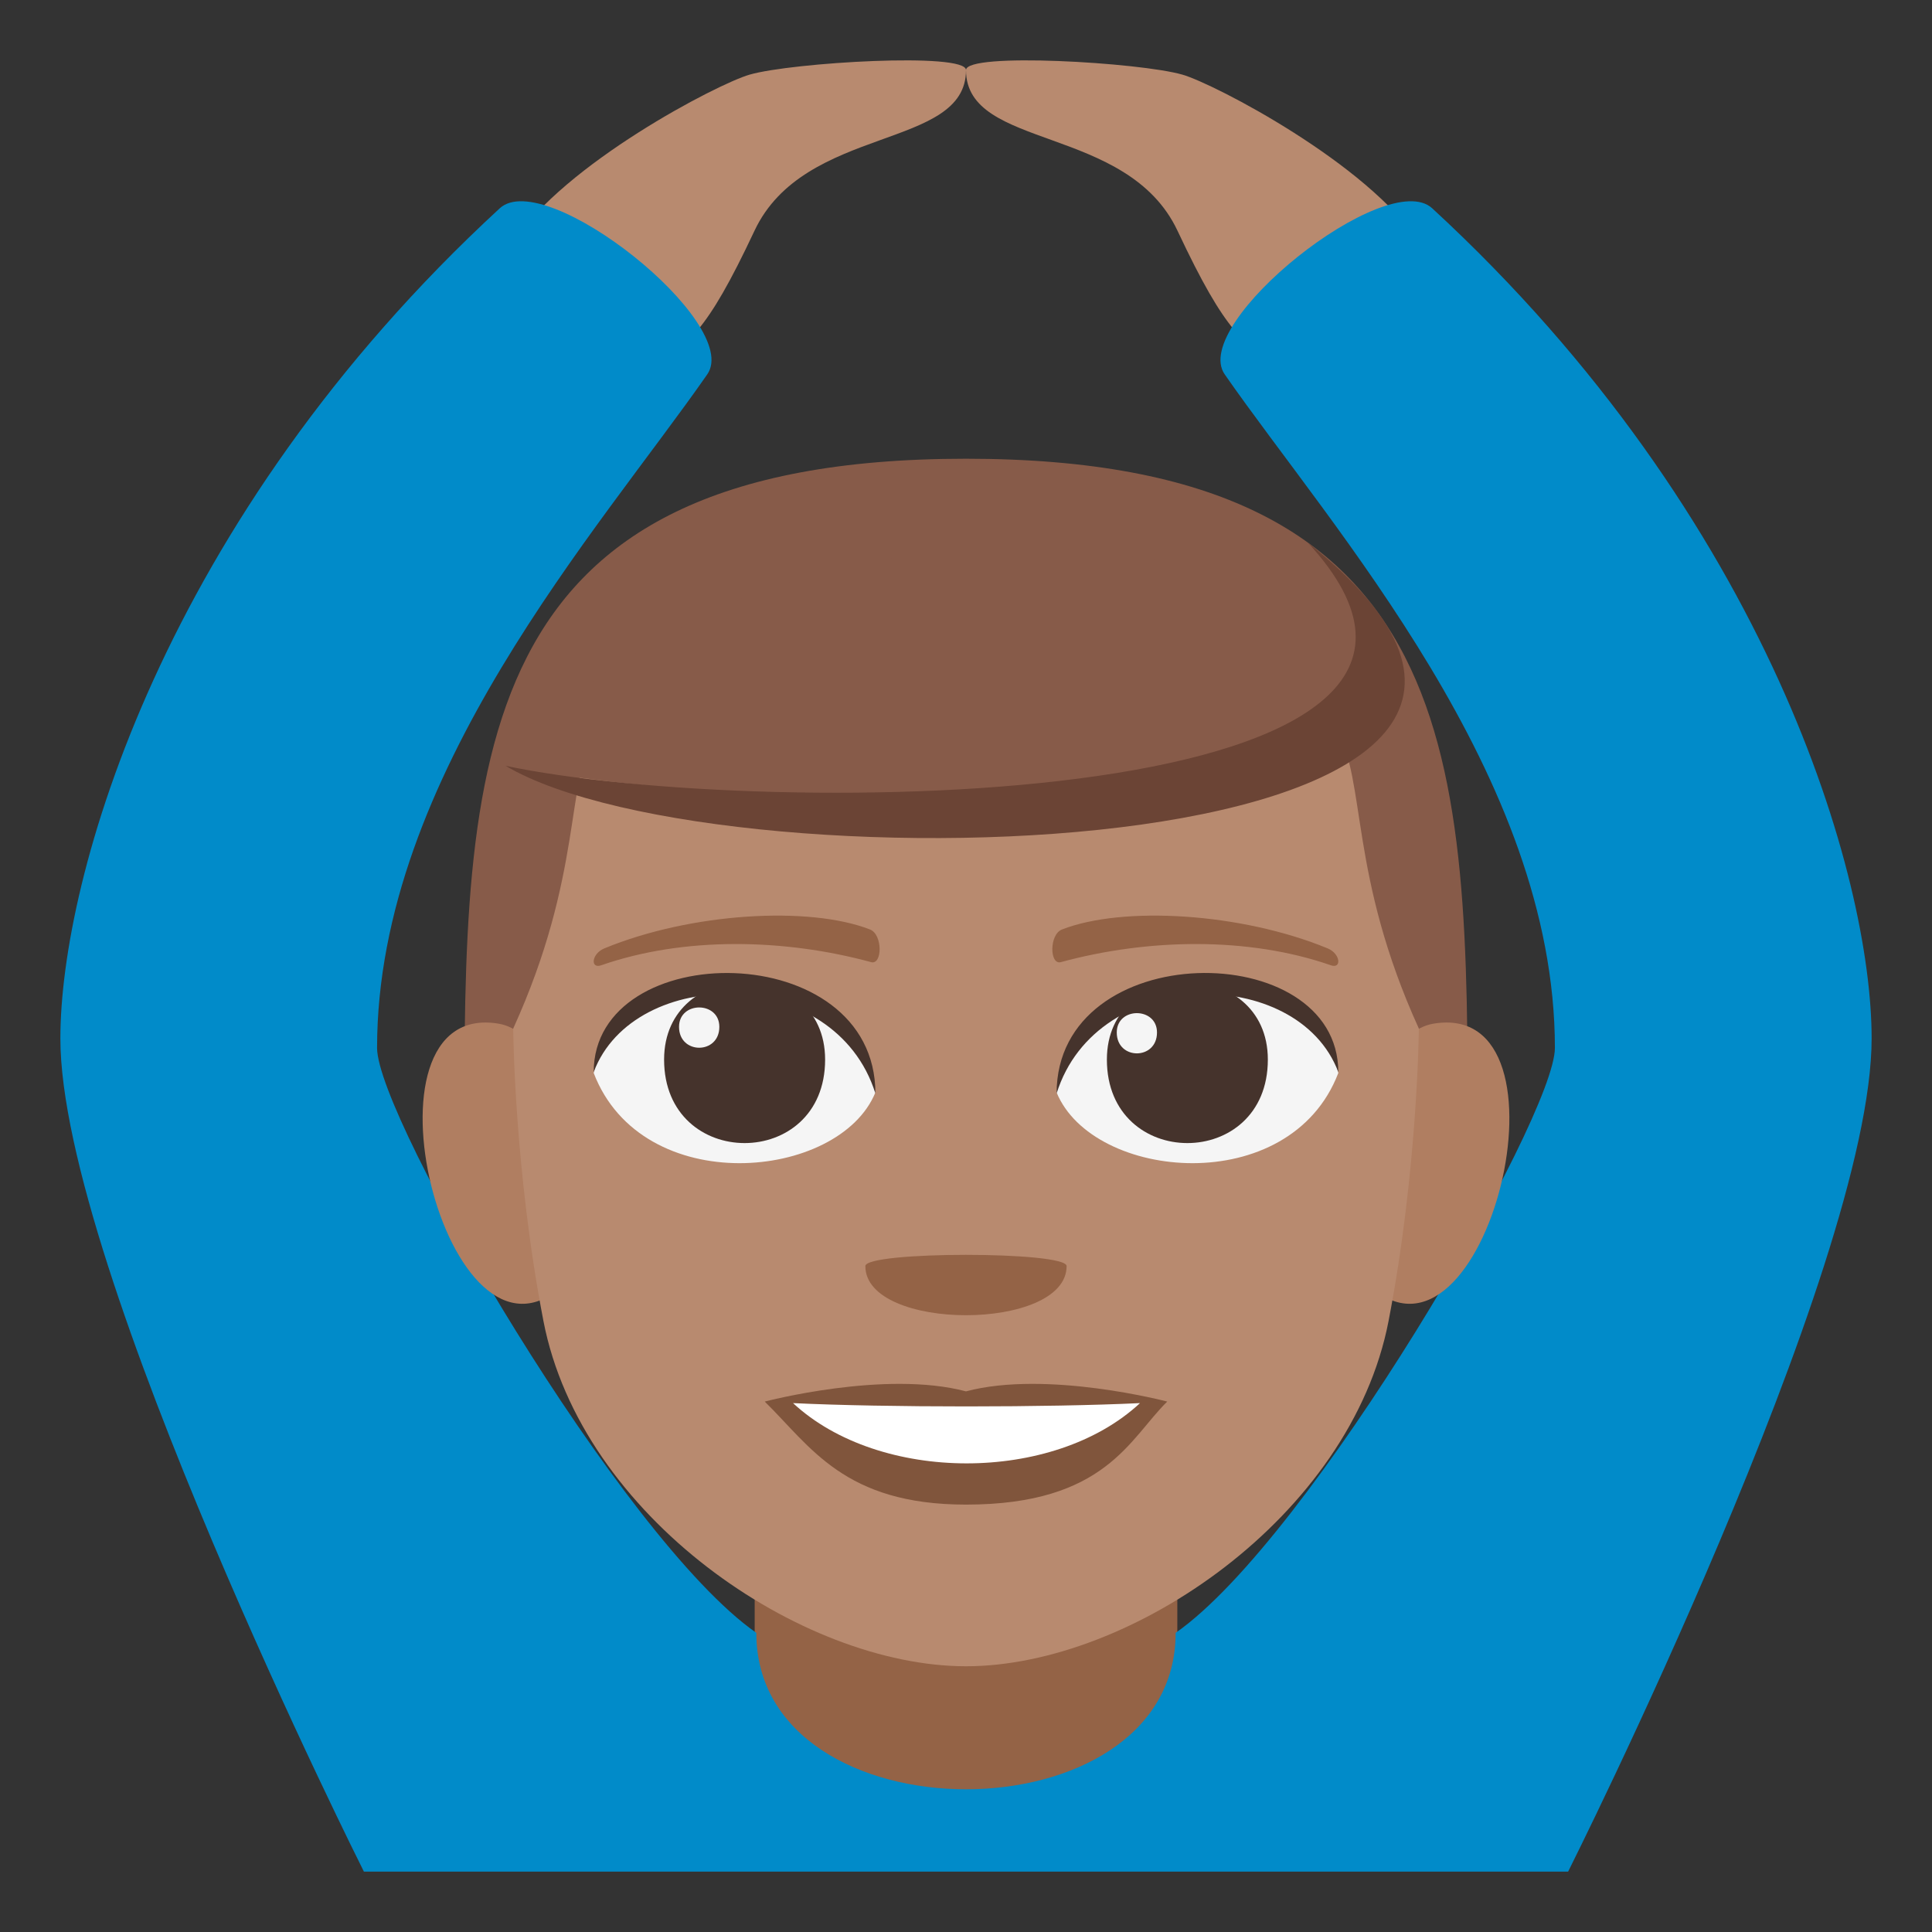 <?xml version="1.0" encoding="utf-8"?>
<!-- Generator: Adobe Illustrator 15.0.0, SVG Export Plug-In . SVG Version: 6.00 Build 0)  -->
<!DOCTYPE svg PUBLIC "-//W3C//DTD SVG 1.1//EN" "http://www.w3.org/Graphics/SVG/1.1/DTD/svg11.dtd">
<svg version="1.1" id="Layer_1" xmlns="http://www.w3.org/2000/svg" xmlns:xlink="http://www.w3.org/1999/xlink" x="0px" y="0px"
	 width="64px" height="64px" viewBox="0 0 64 64" enable-background="new 0 0 64 64" xml:space="preserve">
<rect x="0" y="0" width="64" height="64" fill="#333333" stroke="none"/>
<polygon fill="#946346" points="39,60.139 39,43.138 25,43.138 25,60.15 "/>
<path fill="#B88A6F" d="M16.996,8.036c1.678-2.602,6.764-5.254,7.833-5.563C26.236,2.067,32,1.725,32,2.321
	c0,2.658-5.348,1.793-7.008,5.326c-1.629,3.467-2.182,3.707-3.543,4.701C20.201,13.258,16.129,9.377,16.996,8.036z"/>
<path fill="#B88A6F" d="M47.004,8.036c-1.678-2.602-6.764-5.254-7.833-5.563C37.764,2.067,32,1.725,32,2.321
	c0,2.658,5.347,1.793,7.008,5.326c1.629,3.467,2.182,3.707,3.543,4.701C43.799,13.258,47.87,9.377,47.004,8.036z"/>
<path fill="#018BC9" d="M47.445,6.901c-1.512-1.393-8.049,3.813-6.875,5.5c3.563,5.125,10.938,13.288,10.938,22.313
	c0,2.313-8.097,16.263-12.563,19.376c0,6.91-13.891,6.91-13.891,0c-4.466-3.113-12.563-17.063-12.563-19.376
	c0-9.025,7.375-17.188,10.938-22.313c1.174-1.688-5.363-6.893-6.875-5.5C5.366,17.215,2,29.093,2,34.401
	C2,41.981,12.055,62,12.055,62h39.891C51.945,62,62,41.981,62,34.401C62,29.093,58.634,17.215,47.445,6.901z"/>
<path fill="#875B49" d="M31.999,15.196c-16.616,0-16.619,10-16.619,22.501h33.24C48.62,25.196,48.615,15.196,31.999,15.196z"/>
<path fill="#B07E61" d="M18.679,42.558c1.801-1.676,0.166-8.251-2.154-8.646C11.563,33.065,14.796,46.174,18.679,42.558z"/>
<path fill="#B07E61" d="M45.321,42.558c-1.801-1.676-0.166-8.251,2.154-8.646C52.436,33.065,49.206,46.173,45.321,42.558z"/>
<path fill="#B88A6F" d="M32.001,21.863c-17.36,0-10.366,2.011-15,12.209c0,0,0.032,4.676,1.002,9.693
	c1.252,6.467,8.531,11.432,13.998,11.432s12.744-4.965,13.996-11.432c0.97-5.018,1.004-9.693,1.004-9.693
	C42.365,23.875,49.36,21.863,32.001,21.863z"/>
<path fill="#F5F5F5" d="M44.333,35.545c-1.604,4.182-8.137,3.568-9.332,0.643C35.909,31.487,43.451,31.085,44.333,35.545z"/>
<path fill="#45332C" d="M36.667,35.1c0,3.688,5.332,3.688,5.332,0C41.999,31.675,36.667,31.675,36.667,35.1z"/>
<path fill="#45332C" d="M44.333,35.514c0-4.489-9.332-4.489-9.332,0.71C36.333,31.958,43,31.958,44.333,35.514z"/>
<path fill="#F5F5F5" d="M19.667,35.545c1.604,4.182,8.138,3.568,9.332,0.643C28.091,31.487,20.551,31.085,19.667,35.545z"/>
<path fill="#45332C" d="M27.333,35.1c0,3.688-5.334,3.688-5.334,0C21.999,31.675,27.333,31.675,27.333,35.1z"/>
<path fill="#45332C" d="M19.667,35.514c0-4.488,9.332-4.488,9.332,0.709C27.668,31.958,21,31.958,19.667,35.514z"/>
<path fill="#F5F5F5" d="M36.994,34.202c0,0.923,1.333,0.923,1.333,0C38.327,33.348,36.994,33.348,36.994,34.202z"/>
<path fill="#F5F5F5" d="M23.829,34.016c0,0.922-1.335,0.922-1.335,0C22.494,33.159,23.829,33.159,23.829,34.016z"/>
<path fill="#80553C" d="M31.999,46.091c-2.686-0.714-6.666,0.338-6.666,0.338c1.517,1.485,2.628,3.413,6.666,3.413
	c4.629,0,5.415-2.189,6.667-3.413C38.666,46.429,34.682,45.377,31.999,46.091z"/>
<path fill="#FFFFFF" d="M26.271,46.48c2.854,2.653,8.622,2.67,11.493,0C34.721,46.625,29.337,46.627,26.271,46.48z"/>
<path fill="#946346" d="M43.979,31.416c-2.864-1.181-6.787-1.412-8.801-0.625c-0.425,0.166-0.411,1.184-0.036,1.081
	c2.887-0.786,6.21-0.847,8.944,0.104C44.452,32.104,44.408,31.592,43.979,31.416z"/>
<path fill="#946346" d="M20.021,31.416c2.864-1.181,6.786-1.412,8.801-0.625c0.423,0.166,0.41,1.184,0.034,1.081
	c-2.886-0.786-6.209-0.847-8.94,0.104C19.548,32.104,19.592,31.592,20.021,31.416z"/>
<path fill="#875B49" d="M45.274,20.332c6.191,8.492-22.548,6.277-28.525,5.037C16.749,25.369,25.528,13.396,45.274,20.332z"/>
<path fill="#6B4435" d="M16.749,25.369c8.584,1.807,34.834,1.557,26.572-7.398C56.789,28.718,24.018,29.675,16.749,25.369z"/>
<path fill="#946346" d="M35.333,41.941c0,2.17-6.667,2.17-6.667,0C28.666,41.444,35.333,41.444,35.333,41.941z"/>
</svg>
